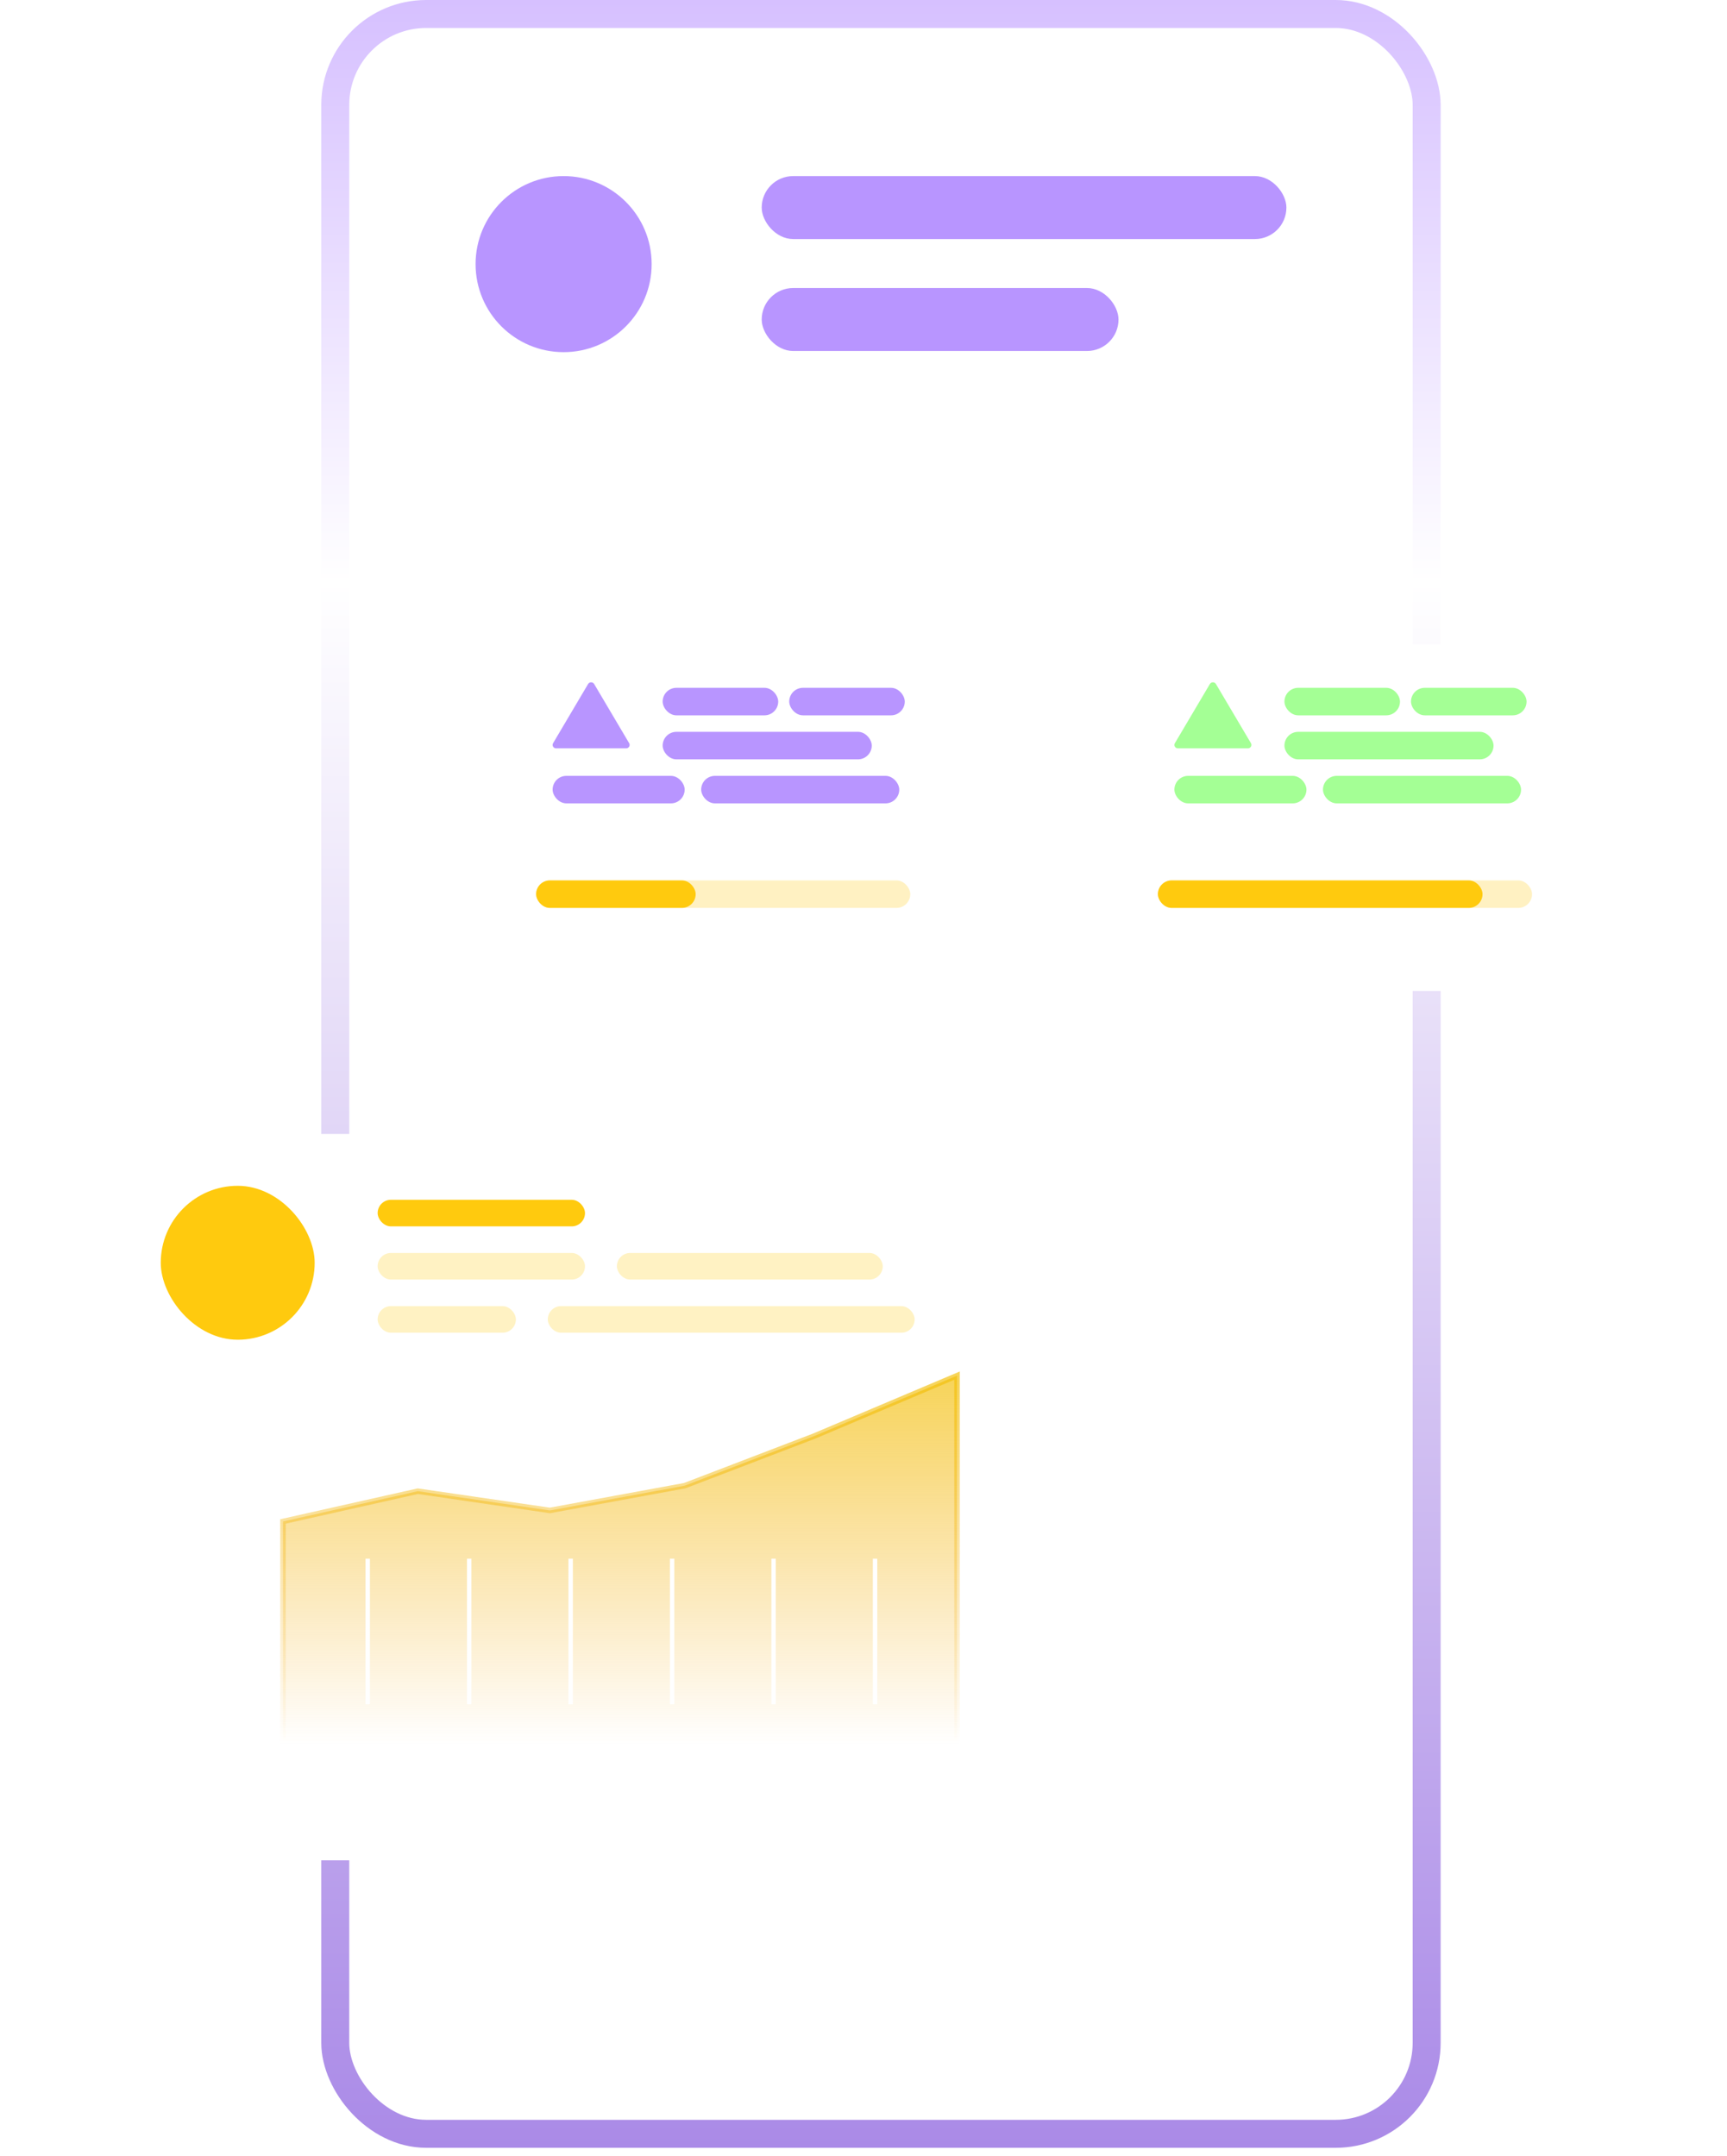 <svg width="169" height="211" viewBox="0 0 169 211" fill="none" xmlns="http://www.w3.org/2000/svg">
<g clip-path="url(#clip0_16_107)">
<rect x="31.439" width="109.539" height="210.179" rx="10.269" fill="white"/>
<rect x="74.538" y="17.231" width="51.346" height="6.162" rx="3.081" fill="#B895FF"/>
<rect x="74.538" y="28.185" width="34.916" height="6.162" rx="3.081" fill="#B895FF"/>
<circle cx="55.154" cy="25.846" r="8.615" fill="#B895FF"/>
</g>
<rect x="32.808" y="1.369" width="106.801" height="207.44" rx="8.9" stroke="url(#paint0_linear_16_107)" stroke-width="2.738"/>
<g filter="url(#filter0_d_16_107)">
<rect x="45.462" y="60.308" width="51.692" height="33.923" rx="3.423" fill="white"/>
</g>
<rect x="64.846" y="67.308" width="11.308" height="2.692" rx="1.346" fill="#B895FF"/>
<rect x="77.231" y="67.308" width="11.308" height="2.692" rx="1.346" fill="#B895FF"/>
<rect x="64.846" y="71.615" width="20.462" height="2.692" rx="1.346" fill="#B895FF"/>
<rect x="54.077" y="75.923" width="12.923" height="2.692" rx="1.346" fill="#B895FF"/>
<rect x="68.615" y="75.923" width="19.385" height="2.692" rx="1.346" fill="#B895FF"/>
<rect x="52.462" y="86.154" width="36.615" height="2.692" rx="1.346" fill="#FFCA0E" fill-opacity="0.25"/>
<rect x="52.462" y="86.154" width="15.615" height="2.692" rx="1.346" fill="#FFCA0E"/>
<path d="M57.548 66.937C57.681 66.713 58.012 66.713 58.144 66.937L61.569 72.727C61.701 72.951 61.536 73.231 61.271 73.231H54.421C54.157 73.231 53.991 72.951 54.123 72.727L57.548 66.937Z" fill="#B895FF"/>
<g filter="url(#filter1_d_16_107)">
<rect x="106.308" y="60.308" width="51.692" height="33.923" rx="3.423" fill="white"/>
</g>
<rect x="125.692" y="67.308" width="11.308" height="2.692" rx="1.346" fill="#A4FF95"/>
<rect x="138.077" y="67.308" width="11.308" height="2.692" rx="1.346" fill="#A4FF95"/>
<rect x="125.692" y="71.615" width="20.462" height="2.692" rx="1.346" fill="#A4FF95"/>
<rect x="114.923" y="75.923" width="12.923" height="2.692" rx="1.346" fill="#A4FF95"/>
<rect x="129.462" y="75.923" width="19.385" height="2.692" rx="1.346" fill="#A4FF95"/>
<rect x="113.308" y="86.154" width="36.615" height="2.692" rx="1.346" fill="#FFCA0E" fill-opacity="0.25"/>
<rect x="113.308" y="86.154" width="31.769" height="2.692" rx="1.346" fill="#FFCA0E"/>
<path d="M118.395 66.937C118.527 66.713 118.858 66.713 118.99 66.937L122.415 72.727C122.547 72.951 122.382 73.231 122.117 73.231H115.267C115.003 73.231 114.837 72.951 114.97 72.727L118.395 66.937Z" fill="#A4FF95"/>
<g filter="url(#filter2_d_16_107)">
<rect x="11" y="108.231" width="98.538" height="71.077" rx="3.423" fill="white"/>
</g>
<path d="M40.885 145.923L27.692 148.885V170.423H93.654V134.615L79.654 140.538L67 145.385L53.808 147.808L40.885 145.923Z" fill="url(#paint1_linear_16_107)" stroke="url(#paint2_linear_16_107)" stroke-width="0.538"/>
<rect x="36.955" y="117.408" width="20.292" height="2.602" rx="1.301" fill="#FFCA0E"/>
<rect x="36.955" y="122.611" width="20.292" height="2.602" rx="1.301" fill="#FFF2C3"/>
<rect x="60.368" y="122.611" width="26.016" height="2.602" rx="1.301" fill="#FFF2C3"/>
<rect x="36.955" y="127.814" width="13.528" height="2.602" rx="1.301" fill="#FFF2C3"/>
<rect x="53.605" y="127.814" width="35.901" height="2.602" rx="1.301" fill="#FFF2C3"/>
<rect x="15.731" y="116.039" width="15.062" height="15.062" rx="7.531" fill="#FFCA0E"/>
<rect x="35.769" y="152.531" width="0.432" height="14.246" fill="white"/>
<rect x="45.698" y="152.531" width="0.432" height="14.246" fill="white"/>
<rect x="55.627" y="152.531" width="0.432" height="14.246" fill="white"/>
<rect x="65.556" y="152.531" width="0.432" height="14.246" fill="white"/>
<rect x="75.485" y="152.531" width="0.432" height="14.246" fill="white"/>
<rect x="85.415" y="152.531" width="0.432" height="14.246" fill="white"/>
<defs>
<filter id="filter0_d_16_107" x="34.508" y="52.092" width="73.6" height="55.831" filterUnits="userSpaceOnUse" color-interpolation-filters="sRGB">
<feFlood flood-opacity="0" result="BackgroundImageFix"/>
<feColorMatrix in="SourceAlpha" type="matrix" values="0 0 0 0 0 0 0 0 0 0 0 0 0 0 0 0 0 0 127 0" result="hardAlpha"/>
<feOffset dy="2.738"/>
<feGaussianBlur stdDeviation="5.477"/>
<feComposite in2="hardAlpha" operator="out"/>
<feColorMatrix type="matrix" values="0 0 0 0 0 0 0 0 0 0 0 0 0 0 0 0 0 0 0.25 0"/>
<feBlend mode="normal" in2="BackgroundImageFix" result="effect1_dropShadow_16_107"/>
<feBlend mode="normal" in="SourceGraphic" in2="effect1_dropShadow_16_107" result="shape"/>
</filter>
<filter id="filter1_d_16_107" x="95.354" y="52.092" width="73.6" height="55.831" filterUnits="userSpaceOnUse" color-interpolation-filters="sRGB">
<feFlood flood-opacity="0" result="BackgroundImageFix"/>
<feColorMatrix in="SourceAlpha" type="matrix" values="0 0 0 0 0 0 0 0 0 0 0 0 0 0 0 0 0 0 127 0" result="hardAlpha"/>
<feOffset dy="2.738"/>
<feGaussianBlur stdDeviation="5.477"/>
<feComposite in2="hardAlpha" operator="out"/>
<feColorMatrix type="matrix" values="0 0 0 0 0 0 0 0 0 0 0 0 0 0 0 0 0 0 0.25 0"/>
<feBlend mode="normal" in2="BackgroundImageFix" result="effect1_dropShadow_16_107"/>
<feBlend mode="normal" in="SourceGraphic" in2="effect1_dropShadow_16_107" result="shape"/>
</filter>
<filter id="filter2_d_16_107" x="0.046" y="100.015" width="120.446" height="92.985" filterUnits="userSpaceOnUse" color-interpolation-filters="sRGB">
<feFlood flood-opacity="0" result="BackgroundImageFix"/>
<feColorMatrix in="SourceAlpha" type="matrix" values="0 0 0 0 0 0 0 0 0 0 0 0 0 0 0 0 0 0 127 0" result="hardAlpha"/>
<feOffset dy="2.738"/>
<feGaussianBlur stdDeviation="5.477"/>
<feComposite in2="hardAlpha" operator="out"/>
<feColorMatrix type="matrix" values="0 0 0 0 0 0 0 0 0 0 0 0 0 0 0 0 0 0 0.25 0"/>
<feBlend mode="normal" in2="BackgroundImageFix" result="effect1_dropShadow_16_107"/>
<feBlend mode="normal" in="SourceGraphic" in2="effect1_dropShadow_16_107" result="shape"/>
</filter>
<linearGradient id="paint0_linear_16_107" x1="86.208" y1="0" x2="86.208" y2="210.179" gradientUnits="userSpaceOnUse">
<stop stop-color="#CCB0FF"/>
<stop offset="0" stop-color="#D6C0FF"/>
<stop offset="0.271" stop-color="white"/>
<stop offset="1" stop-color="#AA8AE7"/>
</linearGradient>
<linearGradient id="paint1_linear_16_107" x1="60.673" y1="134.615" x2="60.673" y2="170.692" gradientUnits="userSpaceOnUse">
<stop stop-color="#F3C00A" stop-opacity="0.68"/>
<stop offset="1" stop-color="#F4A814" stop-opacity="0"/>
</linearGradient>
<linearGradient id="paint2_linear_16_107" x1="60.673" y1="134.615" x2="60.673" y2="170.692" gradientUnits="userSpaceOnUse">
<stop stop-color="#F3C00A" stop-opacity="0.68"/>
<stop offset="1" stop-color="#F4A814" stop-opacity="0"/>
</linearGradient>
<clipPath id="clip0_16_107">
<rect x="31.439" width="109.539" height="210.179" rx="10.269" fill="white"/>
</clipPath>
</defs>
</svg>
